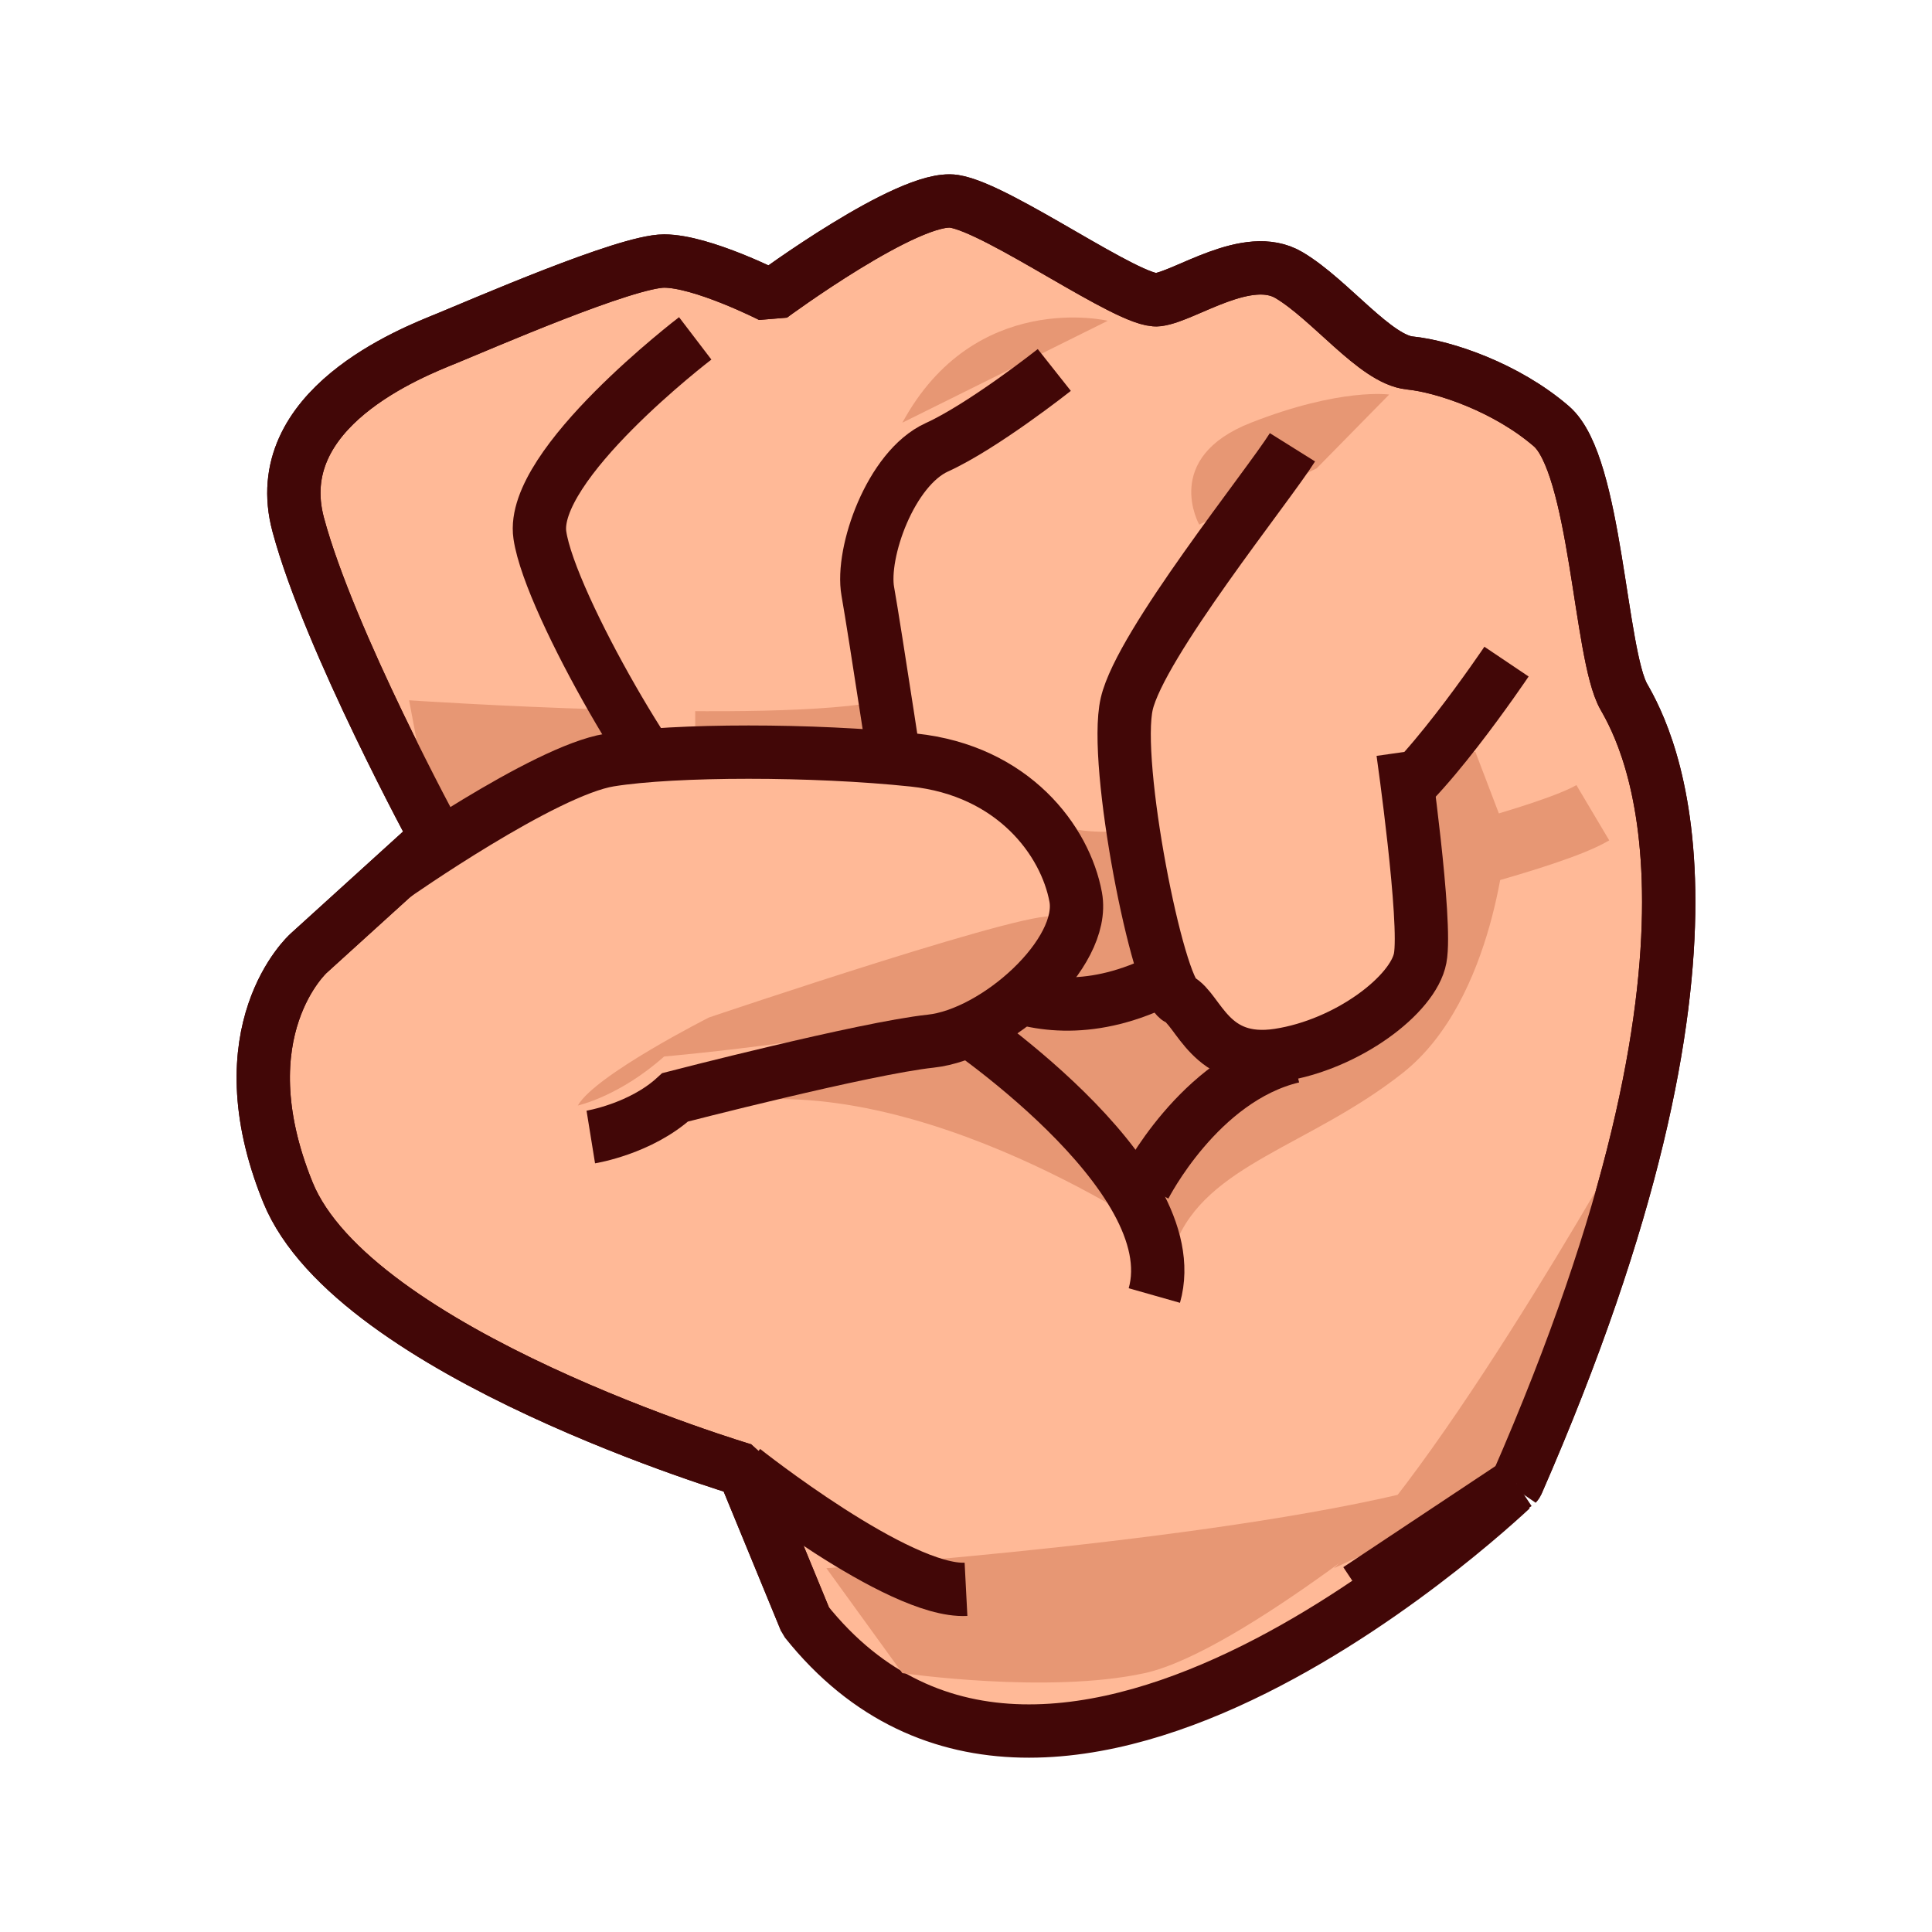 <?xml version="1.0" encoding="utf-8"?>
<!-- Generator: Adobe Illustrator 15.0.2, SVG Export Plug-In . SVG Version: 6.00 Build 0)  -->
<!DOCTYPE svg PUBLIC "-//W3C//DTD SVG 1.1//EN" "http://www.w3.org/Graphics/SVG/1.1/DTD/svg11.dtd">
<svg version="1.1" id="レイヤー_1" xmlns="http://www.w3.org/2000/svg" xmlns:xlink="http://www.w3.org/1999/xlink" x="0px"
	 y="0px" width="64px" height="64px" viewBox="0 0 64 64" enable-background="new 0 0 64 64" xml:space="preserve">
<g>
	<path fill="#FFB997" stroke="#420707" stroke-width="1.766" stroke-linejoin="bevel" stroke-miterlimit="11" d="M26.69,53.695
		l-2.059-5.005c0,0-12.922-3.841-15.095-9.195s0.686-7.916,0.686-7.916l4.232-3.841c0,0-3.546-6.519-4.576-10.36
		c-1.029-3.841,3.773-5.703,4.918-6.168c1.144-0.467,5.946-2.563,7.204-2.563c1.259,0,3.545,1.165,3.545,1.165
		s4.575-3.375,6.062-3.143c1.485,0.233,5.83,3.375,6.746,3.259s2.976-1.629,4.347-0.814c1.373,0.814,2.857,2.794,4.002,2.91
		s3.203,0.814,4.688,2.095c1.488,1.281,1.601,7.565,2.402,8.963c0.801,1.397,4.345,8.032-3.545,26.074
		C50.248,49.155,34.925,64.017,26.69,53.695z"/>
	<path fill="#E79774" d="M29.892,14.002l6.805-3.376C36.696,10.626,32.293,9.578,29.892,14.002z"/>
	<path fill="#E79774" d="M39.726,17.378l3.889-1.862l2.403-2.446c0,0-1.604-0.233-4.576,0.932
		C38.468,15.166,39.726,17.378,39.726,17.378z"/>
	<path fill="#E79774" d="M13.552,23.198c0,0,12.113,0.815,15.77,0c0,0,3.715,4.889,7.917,4.307c0,0,1.687,2.677,2.486,2.911
		c0,0,1.947,2.915,6.863,0.875l1.027-6.304l1.259-0.08l1.03,2.7c0,0-0.341,5.486-3.431,7.932c-3.089,2.442-6.519,3.025-7.548,5.701
		c0,0-7.712-5.469-14.32-4.771l-10.154-8.497L13.552,23.198z"/>
	<path fill="#FFB997" stroke="#420707" stroke-width="1.766" stroke-miterlimit="11" d="M23.03,11.209c0,0-5.489,4.188-5.146,6.518
		c0.343,2.329,4.346,9.079,5.146,9.195"/>
	<path fill="#FFB997" stroke="#420707" stroke-width="1.766" stroke-miterlimit="11" d="M34.925,12.256c0,0-2.354,1.862-3.89,2.561
		s-2.516,3.492-2.288,4.772c0.229,1.281,1.145,7.333,1.145,7.333"/>
	<path fill="none" stroke="#420707" stroke-width="1.766" stroke-miterlimit="11" d="M31.497,31.74c0,0,3.195,3.419,8.229,0"/>
	<path fill="none" stroke="#420707" stroke-width="1.766" stroke-miterlimit="11" d="M49.905,21.917c0,0-2.976,4.424-4.347,5.005"
		/>
	<path fill="none" stroke="#E79774" stroke-width="2.13" stroke-miterlimit="10" d="M46.018,29.019c0,0,5.373-1.28,6.746-2.096"/>
	<path fill="none" stroke="#420707" stroke-width="1.766" stroke-miterlimit="11" d="M31.497,33.704c0,0,7.885,5.186,6.742,9.212"
		/>
	<path fill="#FFB997" stroke="#420707" stroke-width="1.766" stroke-miterlimit="11" d="M42.814,14.817
		c-0.801,1.28-5.031,6.518-5.489,8.498c-0.457,1.978,1.03,9.429,1.716,9.778c0.685,0.349,1.027,2.213,3.316,1.862
		c2.287-0.35,4.46-2.007,4.688-3.215c0.229-1.208-0.57-6.825-0.57-6.825"/>
	<path fill="#E79774" d="M27.375,51.948c0,0,13.724-0.929,20.357-2.793c0,0-6.614,5.571-9.816,6.27c-3.204,0.699-8.024,0-8.024,0
		L27.375,51.948z"/>
	<path fill="none" stroke="#420707" stroke-width="1.766" stroke-miterlimit="11" d="M42.83,34.998
		c-3.114,0.742-4.914,4.308-4.914,4.308"/>
	<path fill="#E79774" d="M44.187,51.948l6.062-2.793l4.232-12.534C54.48,36.621,48.075,48.225,44.187,51.948z"/>
	<g>
		<path fill="#FFB997" stroke="#420707" stroke-width="1.766" stroke-miterlimit="11" d="M24.631,48.69
			c0,0,5.131,4.074,7.369,3.958"/>
		
			<line fill="#FFB997" stroke="#420707" stroke-width="1.766" stroke-miterlimit="11" x1="44.987" y1="52.65" x2="50.248" y2="49.155"/>
		<path fill="none" stroke="#420707" stroke-width="1.766" stroke-linejoin="bevel" stroke-miterlimit="11" d="M26.69,53.695
			l-2.059-5.005c0,0-12.922-3.841-15.095-9.195s0.686-7.916,0.686-7.916l4.232-3.841c0,0-3.546-6.519-4.576-10.36
			c-1.029-3.841,3.773-5.703,4.918-6.168c1.144-0.467,5.946-2.563,7.204-2.563c1.259,0,3.545,1.165,3.545,1.165
			s4.575-3.375,6.062-3.143c1.485,0.233,5.83,3.375,6.746,3.259s2.976-1.629,4.347-0.814c1.373,0.814,2.857,2.794,4.002,2.91
			s3.203,0.814,4.688,2.095c1.488,1.281,1.601,7.565,2.402,8.963c0.801,1.397,4.345,8.032-3.545,26.074"/>
	</g>
	<path fill="#FFB997" d="M19.571,37.665c0,0,1.652-0.267,2.795-1.315c0,0,6.291-1.628,8.463-1.86s5.147-2.91,4.805-4.772
		c-0.344-1.863-2.06-4.19-5.376-4.541c-3.317-0.349-7.891-0.349-10.064,0c-2.173,0.349-6.642,3.379-6.642,3.379"/>
	<path fill="#E79774" d="M19.142,36.621c0,0,1.372-0.299,2.858-1.623c0,0,7.31-0.639,10-1.737c2.689-1.103,2.926-2.264,2.925-2.845
		c-0.001-0.582-11.438,3.289-11.438,3.289S19.713,35.612,19.142,36.621z"/>
	<path fill="none" stroke="#420707" stroke-width="1.766" stroke-miterlimit="11" d="M19.571,37.665c0,0,1.652-0.267,2.795-1.315
		c0,0,6.291-1.628,8.463-1.86s5.147-2.91,4.805-4.772c-0.344-1.863-2.06-4.19-5.376-4.541c-3.317-0.349-7.891-0.349-10.064,0
		c-2.173,0.349-7.151,3.842-7.151,3.842"/>
</g>
</svg>
